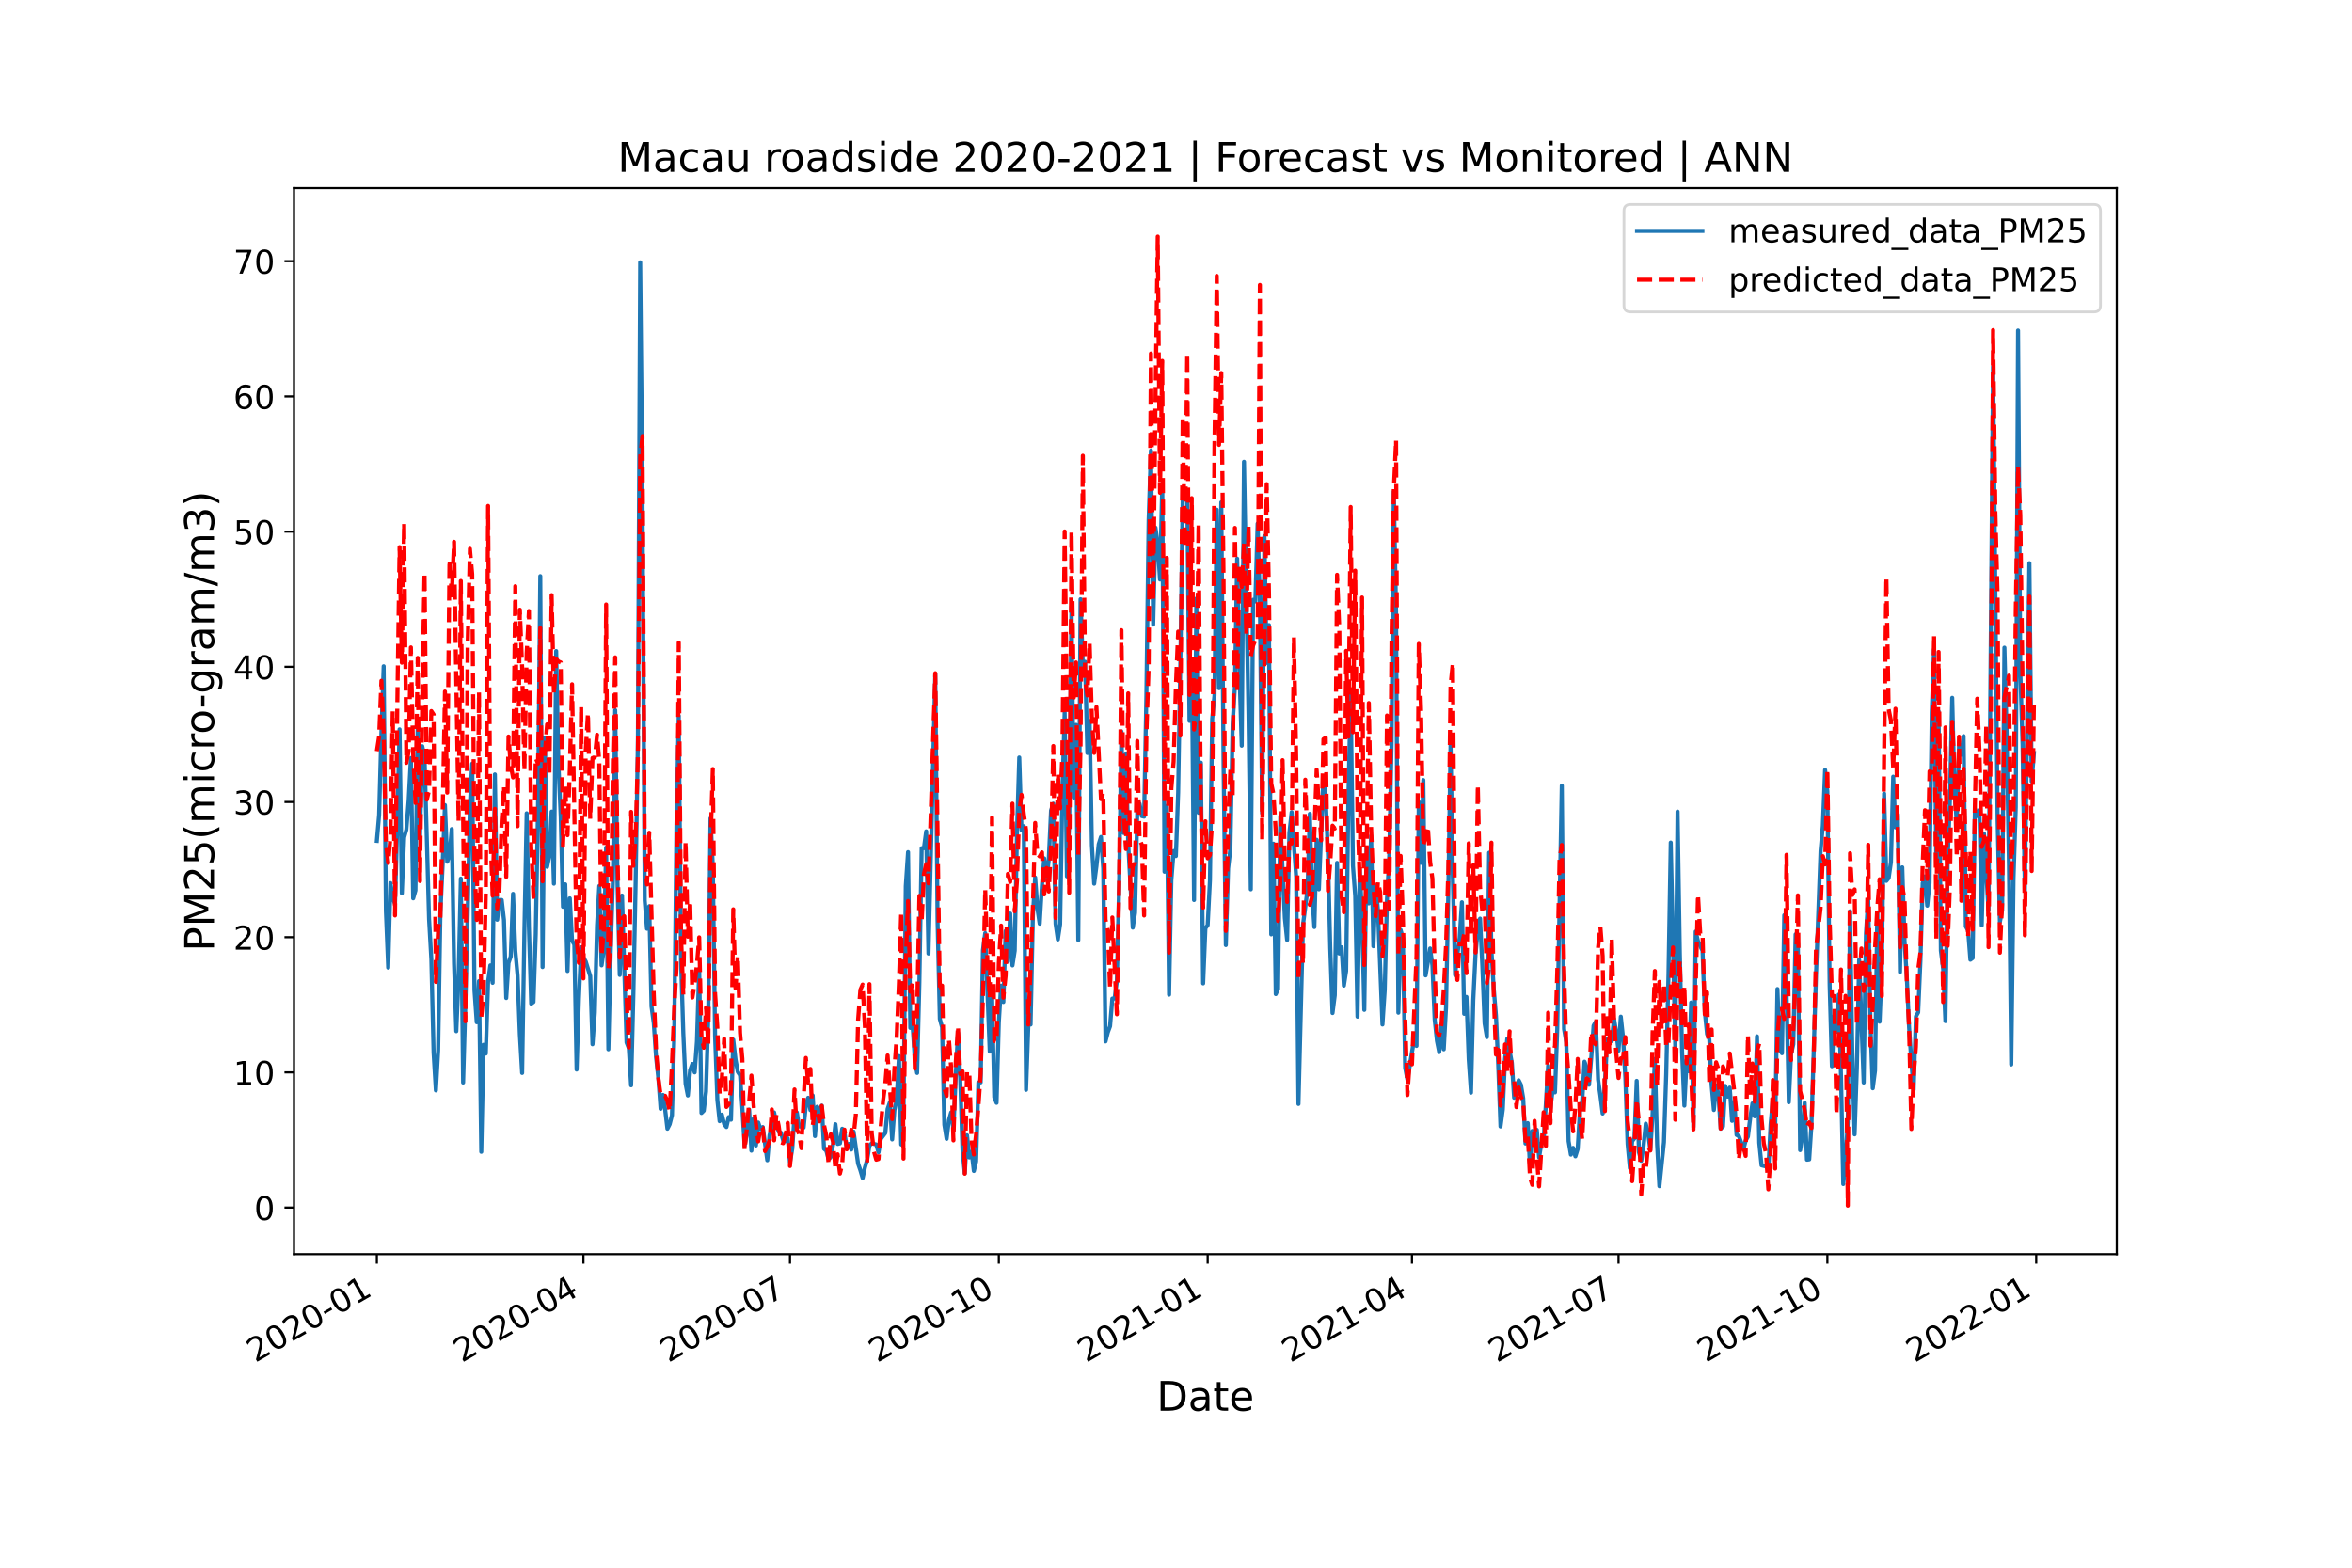 <?xml version="1.0" encoding="utf-8" standalone="no"?>
<!DOCTYPE svg PUBLIC "-//W3C//DTD SVG 1.1//EN"
  "http://www.w3.org/Graphics/SVG/1.1/DTD/svg11.dtd">
<!-- Created with matplotlib (https://matplotlib.org/) -->
<svg height="576pt" version="1.1" viewBox="0 0 864 576" width="864pt" xmlns="http://www.w3.org/2000/svg" xmlns:xlink="http://www.w3.org/1999/xlink">
 <defs>
  <style type="text/css">*{stroke-linecap:butt;stroke-linejoin:round;}</style>
 </defs>
 <g id="figure_1">
  <g id="patch_1">
   <path d="M 0 576 
L 864 576 
L 864 0 
L 0 0 
z
" style="fill:#ffffff;"/>
  </g>
  <g id="axes_1">
   <g id="patch_2">
    <path d="M 108 460.8 
L 777.6 460.8 
L 777.6 69.12 
L 108 69.12 
z
" style="fill:#ffffff;"/>
   </g>
   <g id="matplotlib.axis_1">
    <g id="xtick_1">
     <g id="line2d_1">
      <defs>
       <path d="M 0 0 
L 0 3.5 
" id="m790ff9f64f" style="stroke:#000000;stroke-width:0.8;"/>
      </defs>
      <g>
       <use style="stroke:#000000;stroke-width:0.8;" x="138.436" xlink:href="#m790ff9f64f" y="460.8"/>
      </g>
     </g>
     <g id="text_1">
      <!-- 2020-01 -->
      <g transform="translate(93.767 500.766)rotate(-30)scale(0.12 -0.12)">
       <defs>
        <path d="M 19.188 8.297 
L 53.609 8.297 
L 53.609 0 
L 7.328 0 
L 7.328 8.297 
Q 12.938 14.109 22.625 23.891 
Q 32.328 33.688 34.812 36.531 
Q 39.547 41.844 41.422 45.531 
Q 43.312 49.219 43.312 52.781 
Q 43.312 58.594 39.234 62.25 
Q 35.156 65.922 28.609 65.922 
Q 23.969 65.922 18.812 64.312 
Q 13.672 62.703 7.812 59.422 
L 7.812 69.391 
Q 13.766 71.781 18.938 73 
Q 24.125 74.219 28.422 74.219 
Q 39.75 74.219 46.484 68.547 
Q 53.219 62.891 53.219 53.422 
Q 53.219 48.922 51.531 44.891 
Q 49.859 40.875 45.406 35.406 
Q 44.188 33.984 37.641 27.219 
Q 31.109 20.453 19.188 8.297 
z
" id="DejaVuSans-50"/>
        <path d="M 31.781 66.406 
Q 24.172 66.406 20.328 58.906 
Q 16.5 51.422 16.5 36.375 
Q 16.5 21.391 20.328 13.891 
Q 24.172 6.391 31.781 6.391 
Q 39.453 6.391 43.281 13.891 
Q 47.125 21.391 47.125 36.375 
Q 47.125 51.422 43.281 58.906 
Q 39.453 66.406 31.781 66.406 
z
M 31.781 74.219 
Q 44.047 74.219 50.516 64.516 
Q 56.984 54.828 56.984 36.375 
Q 56.984 17.969 50.516 8.266 
Q 44.047 -1.422 31.781 -1.422 
Q 19.531 -1.422 13.062 8.266 
Q 6.594 17.969 6.594 36.375 
Q 6.594 54.828 13.062 64.516 
Q 19.531 74.219 31.781 74.219 
z
" id="DejaVuSans-48"/>
        <path d="M 4.891 31.391 
L 31.203 31.391 
L 31.203 23.391 
L 4.891 23.391 
z
" id="DejaVuSans-45"/>
        <path d="M 12.406 8.297 
L 28.516 8.297 
L 28.516 63.922 
L 10.984 60.406 
L 10.984 69.391 
L 28.422 72.906 
L 38.281 72.906 
L 38.281 8.297 
L 54.391 8.297 
L 54.391 0 
L 12.406 0 
z
" id="DejaVuSans-49"/>
       </defs>
       <use xlink:href="#DejaVuSans-50"/>
       <use x="63.623" xlink:href="#DejaVuSans-48"/>
       <use x="127.246" xlink:href="#DejaVuSans-50"/>
       <use x="190.869" xlink:href="#DejaVuSans-48"/>
       <use x="254.492" xlink:href="#DejaVuSans-45"/>
       <use x="290.576" xlink:href="#DejaVuSans-48"/>
       <use x="354.199" xlink:href="#DejaVuSans-49"/>
      </g>
     </g>
    </g>
    <g id="xtick_2">
     <g id="line2d_2">
      <g>
       <use style="stroke:#000000;stroke-width:0.8;" x="214.319" xlink:href="#m790ff9f64f" y="460.8"/>
      </g>
     </g>
     <g id="text_2">
      <!-- 2020-04 -->
      <g transform="translate(169.649 500.766)rotate(-30)scale(0.12 -0.12)">
       <defs>
        <path d="M 37.797 64.312 
L 12.891 25.391 
L 37.797 25.391 
z
M 35.203 72.906 
L 47.609 72.906 
L 47.609 25.391 
L 58.016 25.391 
L 58.016 17.188 
L 47.609 17.188 
L 47.609 0 
L 37.797 0 
L 37.797 17.188 
L 4.891 17.188 
L 4.891 26.703 
z
" id="DejaVuSans-52"/>
       </defs>
       <use xlink:href="#DejaVuSans-50"/>
       <use x="63.623" xlink:href="#DejaVuSans-48"/>
       <use x="127.246" xlink:href="#DejaVuSans-50"/>
       <use x="190.869" xlink:href="#DejaVuSans-48"/>
       <use x="254.492" xlink:href="#DejaVuSans-45"/>
       <use x="290.576" xlink:href="#DejaVuSans-48"/>
       <use x="354.199" xlink:href="#DejaVuSans-52"/>
      </g>
     </g>
    </g>
    <g id="xtick_3">
     <g id="line2d_3">
      <g>
       <use style="stroke:#000000;stroke-width:0.8;" x="290.201" xlink:href="#m790ff9f64f" y="460.8"/>
      </g>
     </g>
     <g id="text_3">
      <!-- 2020-07 -->
      <g transform="translate(245.531 500.766)rotate(-30)scale(0.12 -0.12)">
       <defs>
        <path d="M 8.203 72.906 
L 55.078 72.906 
L 55.078 68.703 
L 28.609 0 
L 18.312 0 
L 43.219 64.594 
L 8.203 64.594 
z
" id="DejaVuSans-55"/>
       </defs>
       <use xlink:href="#DejaVuSans-50"/>
       <use x="63.623" xlink:href="#DejaVuSans-48"/>
       <use x="127.246" xlink:href="#DejaVuSans-50"/>
       <use x="190.869" xlink:href="#DejaVuSans-48"/>
       <use x="254.492" xlink:href="#DejaVuSans-45"/>
       <use x="290.576" xlink:href="#DejaVuSans-48"/>
       <use x="354.199" xlink:href="#DejaVuSans-55"/>
      </g>
     </g>
    </g>
    <g id="xtick_4">
     <g id="line2d_4">
      <g>
       <use style="stroke:#000000;stroke-width:0.8;" x="366.918" xlink:href="#m790ff9f64f" y="460.8"/>
      </g>
     </g>
     <g id="text_4">
      <!-- 2020-10 -->
      <g transform="translate(322.248 500.766)rotate(-30)scale(0.12 -0.12)">
       <use xlink:href="#DejaVuSans-50"/>
       <use x="63.623" xlink:href="#DejaVuSans-48"/>
       <use x="127.246" xlink:href="#DejaVuSans-50"/>
       <use x="190.869" xlink:href="#DejaVuSans-48"/>
       <use x="254.492" xlink:href="#DejaVuSans-45"/>
       <use x="290.576" xlink:href="#DejaVuSans-49"/>
       <use x="354.199" xlink:href="#DejaVuSans-48"/>
      </g>
     </g>
    </g>
    <g id="xtick_5">
     <g id="line2d_5">
      <g>
       <use style="stroke:#000000;stroke-width:0.8;" x="443.634" xlink:href="#m790ff9f64f" y="460.8"/>
      </g>
     </g>
     <g id="text_5">
      <!-- 2021-01 -->
      <g transform="translate(398.964 500.766)rotate(-30)scale(0.12 -0.12)">
       <use xlink:href="#DejaVuSans-50"/>
       <use x="63.623" xlink:href="#DejaVuSans-48"/>
       <use x="127.246" xlink:href="#DejaVuSans-50"/>
       <use x="190.869" xlink:href="#DejaVuSans-49"/>
       <use x="254.492" xlink:href="#DejaVuSans-45"/>
       <use x="290.576" xlink:href="#DejaVuSans-48"/>
       <use x="354.199" xlink:href="#DejaVuSans-49"/>
      </g>
     </g>
    </g>
    <g id="xtick_6">
     <g id="line2d_6">
      <g>
       <use style="stroke:#000000;stroke-width:0.8;" x="518.682" xlink:href="#m790ff9f64f" y="460.8"/>
      </g>
     </g>
     <g id="text_6">
      <!-- 2021-04 -->
      <g transform="translate(474.013 500.766)rotate(-30)scale(0.12 -0.12)">
       <use xlink:href="#DejaVuSans-50"/>
       <use x="63.623" xlink:href="#DejaVuSans-48"/>
       <use x="127.246" xlink:href="#DejaVuSans-50"/>
       <use x="190.869" xlink:href="#DejaVuSans-49"/>
       <use x="254.492" xlink:href="#DejaVuSans-45"/>
       <use x="290.576" xlink:href="#DejaVuSans-48"/>
       <use x="354.199" xlink:href="#DejaVuSans-52"/>
      </g>
     </g>
    </g>
    <g id="xtick_7">
     <g id="line2d_7">
      <g>
       <use style="stroke:#000000;stroke-width:0.8;" x="594.565" xlink:href="#m790ff9f64f" y="460.8"/>
      </g>
     </g>
     <g id="text_7">
      <!-- 2021-07 -->
      <g transform="translate(549.895 500.766)rotate(-30)scale(0.12 -0.12)">
       <use xlink:href="#DejaVuSans-50"/>
       <use x="63.623" xlink:href="#DejaVuSans-48"/>
       <use x="127.246" xlink:href="#DejaVuSans-50"/>
       <use x="190.869" xlink:href="#DejaVuSans-49"/>
       <use x="254.492" xlink:href="#DejaVuSans-45"/>
       <use x="290.576" xlink:href="#DejaVuSans-48"/>
       <use x="354.199" xlink:href="#DejaVuSans-55"/>
      </g>
     </g>
    </g>
    <g id="xtick_8">
     <g id="line2d_8">
      <g>
       <use style="stroke:#000000;stroke-width:0.8;" x="671.281" xlink:href="#m790ff9f64f" y="460.8"/>
      </g>
     </g>
     <g id="text_8">
      <!-- 2021-10 -->
      <g transform="translate(626.611 500.766)rotate(-30)scale(0.12 -0.12)">
       <use xlink:href="#DejaVuSans-50"/>
       <use x="63.623" xlink:href="#DejaVuSans-48"/>
       <use x="127.246" xlink:href="#DejaVuSans-50"/>
       <use x="190.869" xlink:href="#DejaVuSans-49"/>
       <use x="254.492" xlink:href="#DejaVuSans-45"/>
       <use x="290.576" xlink:href="#DejaVuSans-49"/>
       <use x="354.199" xlink:href="#DejaVuSans-48"/>
      </g>
     </g>
    </g>
    <g id="xtick_9">
     <g id="line2d_9">
      <g>
       <use style="stroke:#000000;stroke-width:0.8;" x="747.998" xlink:href="#m790ff9f64f" y="460.8"/>
      </g>
     </g>
     <g id="text_9">
      <!-- 2022-01 -->
      <g transform="translate(703.328 500.766)rotate(-30)scale(0.12 -0.12)">
       <use xlink:href="#DejaVuSans-50"/>
       <use x="63.623" xlink:href="#DejaVuSans-48"/>
       <use x="127.246" xlink:href="#DejaVuSans-50"/>
       <use x="190.869" xlink:href="#DejaVuSans-50"/>
       <use x="254.492" xlink:href="#DejaVuSans-45"/>
       <use x="290.576" xlink:href="#DejaVuSans-48"/>
       <use x="354.199" xlink:href="#DejaVuSans-49"/>
      </g>
     </g>
    </g>
    <g id="text_10">
     <!-- Date -->
     <g transform="translate(424.874 518.325)scale(0.15 -0.15)">
      <defs>
       <path d="M 19.672 64.797 
L 19.672 8.109 
L 31.594 8.109 
Q 46.688 8.109 53.688 14.938 
Q 60.688 21.781 60.688 36.531 
Q 60.688 51.172 53.688 57.984 
Q 46.688 64.797 31.594 64.797 
z
M 9.812 72.906 
L 30.078 72.906 
Q 51.266 72.906 61.172 64.094 
Q 71.094 55.281 71.094 36.531 
Q 71.094 17.672 61.125 8.828 
Q 51.172 0 30.078 0 
L 9.812 0 
z
" id="DejaVuSans-68"/>
       <path d="M 34.281 27.484 
Q 23.391 27.484 19.188 25 
Q 14.984 22.516 14.984 16.5 
Q 14.984 11.719 18.141 8.906 
Q 21.297 6.109 26.703 6.109 
Q 34.188 6.109 38.703 11.406 
Q 43.219 16.703 43.219 25.484 
L 43.219 27.484 
z
M 52.203 31.203 
L 52.203 0 
L 43.219 0 
L 43.219 8.297 
Q 40.141 3.328 35.547 0.953 
Q 30.953 -1.422 24.312 -1.422 
Q 15.922 -1.422 10.953 3.297 
Q 6 8.016 6 15.922 
Q 6 25.141 12.172 29.828 
Q 18.359 34.516 30.609 34.516 
L 43.219 34.516 
L 43.219 35.406 
Q 43.219 41.609 39.141 45 
Q 35.062 48.391 27.688 48.391 
Q 23 48.391 18.547 47.266 
Q 14.109 46.141 10.016 43.891 
L 10.016 52.203 
Q 14.938 54.109 19.578 55.047 
Q 24.219 56 28.609 56 
Q 40.484 56 46.344 49.844 
Q 52.203 43.703 52.203 31.203 
z
" id="DejaVuSans-97"/>
       <path d="M 18.312 70.219 
L 18.312 54.688 
L 36.812 54.688 
L 36.812 47.703 
L 18.312 47.703 
L 18.312 18.016 
Q 18.312 11.328 20.141 9.422 
Q 21.969 7.516 27.594 7.516 
L 36.812 7.516 
L 36.812 0 
L 27.594 0 
Q 17.188 0 13.234 3.875 
Q 9.281 7.766 9.281 18.016 
L 9.281 47.703 
L 2.688 47.703 
L 2.688 54.688 
L 9.281 54.688 
L 9.281 70.219 
z
" id="DejaVuSans-116"/>
       <path d="M 56.203 29.594 
L 56.203 25.203 
L 14.891 25.203 
Q 15.484 15.922 20.484 11.062 
Q 25.484 6.203 34.422 6.203 
Q 39.594 6.203 44.453 7.469 
Q 49.312 8.734 54.109 11.281 
L 54.109 2.781 
Q 49.266 0.734 44.188 -0.344 
Q 39.109 -1.422 33.891 -1.422 
Q 20.797 -1.422 13.156 6.188 
Q 5.516 13.812 5.516 26.812 
Q 5.516 40.234 12.766 48.109 
Q 20.016 56 32.328 56 
Q 43.359 56 49.781 48.891 
Q 56.203 41.797 56.203 29.594 
z
M 47.219 32.234 
Q 47.125 39.594 43.094 43.984 
Q 39.062 48.391 32.422 48.391 
Q 24.906 48.391 20.391 44.141 
Q 15.875 39.891 15.188 32.172 
z
" id="DejaVuSans-101"/>
      </defs>
      <use xlink:href="#DejaVuSans-68"/>
      <use x="77.002" xlink:href="#DejaVuSans-97"/>
      <use x="138.281" xlink:href="#DejaVuSans-116"/>
      <use x="177.49" xlink:href="#DejaVuSans-101"/>
     </g>
    </g>
   </g>
   <g id="matplotlib.axis_2">
    <g id="ytick_1">
     <g id="line2d_10">
      <defs>
       <path d="M 0 0 
L -3.5 0 
" id="md838e4789b" style="stroke:#000000;stroke-width:0.8;"/>
      </defs>
      <g>
       <use style="stroke:#000000;stroke-width:0.8;" x="108" xlink:href="#md838e4789b" y="443.696"/>
      </g>
     </g>
     <g id="text_11">
      <!-- 0 -->
      <g transform="translate(93.365 448.255)scale(0.12 -0.12)">
       <use xlink:href="#DejaVuSans-48"/>
      </g>
     </g>
    </g>
    <g id="ytick_2">
     <g id="line2d_11">
      <g>
       <use style="stroke:#000000;stroke-width:0.8;" x="108" xlink:href="#md838e4789b" y="394.022"/>
      </g>
     </g>
     <g id="text_12">
      <!-- 10 -->
      <g transform="translate(85.73 398.581)scale(0.12 -0.12)">
       <use xlink:href="#DejaVuSans-49"/>
       <use x="63.623" xlink:href="#DejaVuSans-48"/>
      </g>
     </g>
    </g>
    <g id="ytick_3">
     <g id="line2d_12">
      <g>
       <use style="stroke:#000000;stroke-width:0.8;" x="108" xlink:href="#md838e4789b" y="344.349"/>
      </g>
     </g>
     <g id="text_13">
      <!-- 20 -->
      <g transform="translate(85.73 348.908)scale(0.12 -0.12)">
       <use xlink:href="#DejaVuSans-50"/>
       <use x="63.623" xlink:href="#DejaVuSans-48"/>
      </g>
     </g>
    </g>
    <g id="ytick_4">
     <g id="line2d_13">
      <g>
       <use style="stroke:#000000;stroke-width:0.8;" x="108" xlink:href="#md838e4789b" y="294.675"/>
      </g>
     </g>
     <g id="text_14">
      <!-- 30 -->
      <g transform="translate(85.73 299.234)scale(0.12 -0.12)">
       <defs>
        <path d="M 40.578 39.312 
Q 47.656 37.797 51.625 33 
Q 55.609 28.219 55.609 21.188 
Q 55.609 10.406 48.188 4.484 
Q 40.766 -1.422 27.094 -1.422 
Q 22.516 -1.422 17.656 -0.516 
Q 12.797 0.391 7.625 2.203 
L 7.625 11.719 
Q 11.719 9.328 16.594 8.109 
Q 21.484 6.891 26.812 6.891 
Q 36.078 6.891 40.938 10.547 
Q 45.797 14.203 45.797 21.188 
Q 45.797 27.641 41.281 31.266 
Q 36.766 34.906 28.719 34.906 
L 20.219 34.906 
L 20.219 43.016 
L 29.109 43.016 
Q 36.375 43.016 40.234 45.922 
Q 44.094 48.828 44.094 54.297 
Q 44.094 59.906 40.109 62.906 
Q 36.141 65.922 28.719 65.922 
Q 24.656 65.922 20.016 65.031 
Q 15.375 64.156 9.812 62.312 
L 9.812 71.094 
Q 15.438 72.656 20.344 73.438 
Q 25.25 74.219 29.594 74.219 
Q 40.828 74.219 47.359 69.109 
Q 53.906 64.016 53.906 55.328 
Q 53.906 49.266 50.438 45.094 
Q 46.969 40.922 40.578 39.312 
z
" id="DejaVuSans-51"/>
       </defs>
       <use xlink:href="#DejaVuSans-51"/>
       <use x="63.623" xlink:href="#DejaVuSans-48"/>
      </g>
     </g>
    </g>
    <g id="ytick_5">
     <g id="line2d_14">
      <g>
       <use style="stroke:#000000;stroke-width:0.8;" x="108" xlink:href="#md838e4789b" y="245.001"/>
      </g>
     </g>
     <g id="text_15">
      <!-- 40 -->
      <g transform="translate(85.73 249.561)scale(0.12 -0.12)">
       <use xlink:href="#DejaVuSans-52"/>
       <use x="63.623" xlink:href="#DejaVuSans-48"/>
      </g>
     </g>
    </g>
    <g id="ytick_6">
     <g id="line2d_15">
      <g>
       <use style="stroke:#000000;stroke-width:0.8;" x="108" xlink:href="#md838e4789b" y="195.328"/>
      </g>
     </g>
     <g id="text_16">
      <!-- 50 -->
      <g transform="translate(85.73 199.887)scale(0.12 -0.12)">
       <defs>
        <path d="M 10.797 72.906 
L 49.516 72.906 
L 49.516 64.594 
L 19.828 64.594 
L 19.828 46.734 
Q 21.969 47.469 24.109 47.828 
Q 26.266 48.188 28.422 48.188 
Q 40.625 48.188 47.75 41.5 
Q 54.891 34.812 54.891 23.391 
Q 54.891 11.625 47.562 5.094 
Q 40.234 -1.422 26.906 -1.422 
Q 22.312 -1.422 17.547 -0.641 
Q 12.797 0.141 7.719 1.703 
L 7.719 11.625 
Q 12.109 9.234 16.797 8.062 
Q 21.484 6.891 26.703 6.891 
Q 35.156 6.891 40.078 11.328 
Q 45.016 15.766 45.016 23.391 
Q 45.016 31 40.078 35.438 
Q 35.156 39.891 26.703 39.891 
Q 22.75 39.891 18.812 39.016 
Q 14.891 38.141 10.797 36.281 
z
" id="DejaVuSans-53"/>
       </defs>
       <use xlink:href="#DejaVuSans-53"/>
       <use x="63.623" xlink:href="#DejaVuSans-48"/>
      </g>
     </g>
    </g>
    <g id="ytick_7">
     <g id="line2d_16">
      <g>
       <use style="stroke:#000000;stroke-width:0.8;" x="108" xlink:href="#md838e4789b" y="145.654"/>
      </g>
     </g>
     <g id="text_17">
      <!-- 60 -->
      <g transform="translate(85.73 150.213)scale(0.12 -0.12)">
       <defs>
        <path d="M 33.016 40.375 
Q 26.375 40.375 22.484 35.828 
Q 18.609 31.297 18.609 23.391 
Q 18.609 15.531 22.484 10.953 
Q 26.375 6.391 33.016 6.391 
Q 39.656 6.391 43.531 10.953 
Q 47.406 15.531 47.406 23.391 
Q 47.406 31.297 43.531 35.828 
Q 39.656 40.375 33.016 40.375 
z
M 52.594 71.297 
L 52.594 62.312 
Q 48.875 64.062 45.094 64.984 
Q 41.312 65.922 37.594 65.922 
Q 27.828 65.922 22.672 59.328 
Q 17.531 52.734 16.797 39.406 
Q 19.672 43.656 24.016 45.922 
Q 28.375 48.188 33.594 48.188 
Q 44.578 48.188 50.953 41.516 
Q 57.328 34.859 57.328 23.391 
Q 57.328 12.156 50.688 5.359 
Q 44.047 -1.422 33.016 -1.422 
Q 20.359 -1.422 13.672 8.266 
Q 6.984 17.969 6.984 36.375 
Q 6.984 53.656 15.188 63.938 
Q 23.391 74.219 37.203 74.219 
Q 40.922 74.219 44.703 73.484 
Q 48.484 72.75 52.594 71.297 
z
" id="DejaVuSans-54"/>
       </defs>
       <use xlink:href="#DejaVuSans-54"/>
       <use x="63.623" xlink:href="#DejaVuSans-48"/>
      </g>
     </g>
    </g>
    <g id="ytick_8">
     <g id="line2d_17">
      <g>
       <use style="stroke:#000000;stroke-width:0.8;" x="108" xlink:href="#md838e4789b" y="95.981"/>
      </g>
     </g>
     <g id="text_18">
      <!-- 70 -->
      <g transform="translate(85.73 100.54)scale(0.12 -0.12)">
       <use xlink:href="#DejaVuSans-55"/>
       <use x="63.623" xlink:href="#DejaVuSans-48"/>
      </g>
     </g>
    </g>
    <g id="text_19">
     <!-- PM25(micro-gram/m3) -->
     <g transform="translate(78.61 349.562)rotate(-90)scale(0.15 -0.15)">
      <defs>
       <path d="M 19.672 64.797 
L 19.672 37.406 
L 32.078 37.406 
Q 38.969 37.406 42.719 40.969 
Q 46.484 44.531 46.484 51.125 
Q 46.484 57.672 42.719 61.234 
Q 38.969 64.797 32.078 64.797 
z
M 9.812 72.906 
L 32.078 72.906 
Q 44.344 72.906 50.609 67.359 
Q 56.891 61.812 56.891 51.125 
Q 56.891 40.328 50.609 34.812 
Q 44.344 29.297 32.078 29.297 
L 19.672 29.297 
L 19.672 0 
L 9.812 0 
z
" id="DejaVuSans-80"/>
       <path d="M 9.812 72.906 
L 24.516 72.906 
L 43.109 23.297 
L 61.812 72.906 
L 76.516 72.906 
L 76.516 0 
L 66.891 0 
L 66.891 64.016 
L 48.094 14.016 
L 38.188 14.016 
L 19.391 64.016 
L 19.391 0 
L 9.812 0 
z
" id="DejaVuSans-77"/>
       <path d="M 31 75.875 
Q 24.469 64.656 21.281 53.656 
Q 18.109 42.672 18.109 31.391 
Q 18.109 20.125 21.312 9.062 
Q 24.516 -2 31 -13.188 
L 23.188 -13.188 
Q 15.875 -1.703 12.234 9.375 
Q 8.594 20.453 8.594 31.391 
Q 8.594 42.281 12.203 53.312 
Q 15.828 64.359 23.188 75.875 
z
" id="DejaVuSans-40"/>
       <path d="M 52 44.188 
Q 55.375 50.25 60.062 53.125 
Q 64.75 56 71.094 56 
Q 79.641 56 84.281 50.016 
Q 88.922 44.047 88.922 33.016 
L 88.922 0 
L 79.891 0 
L 79.891 32.719 
Q 79.891 40.578 77.094 44.375 
Q 74.312 48.188 68.609 48.188 
Q 61.625 48.188 57.562 43.547 
Q 53.516 38.922 53.516 30.906 
L 53.516 0 
L 44.484 0 
L 44.484 32.719 
Q 44.484 40.625 41.703 44.406 
Q 38.922 48.188 33.109 48.188 
Q 26.219 48.188 22.156 43.531 
Q 18.109 38.875 18.109 30.906 
L 18.109 0 
L 9.078 0 
L 9.078 54.688 
L 18.109 54.688 
L 18.109 46.188 
Q 21.188 51.219 25.484 53.609 
Q 29.781 56 35.688 56 
Q 41.656 56 45.828 52.969 
Q 50 49.953 52 44.188 
z
" id="DejaVuSans-109"/>
       <path d="M 9.422 54.688 
L 18.406 54.688 
L 18.406 0 
L 9.422 0 
z
M 9.422 75.984 
L 18.406 75.984 
L 18.406 64.594 
L 9.422 64.594 
z
" id="DejaVuSans-105"/>
       <path d="M 48.781 52.594 
L 48.781 44.188 
Q 44.969 46.297 41.141 47.344 
Q 37.312 48.391 33.406 48.391 
Q 24.656 48.391 19.812 42.844 
Q 14.984 37.312 14.984 27.297 
Q 14.984 17.281 19.812 11.734 
Q 24.656 6.203 33.406 6.203 
Q 37.312 6.203 41.141 7.25 
Q 44.969 8.297 48.781 10.406 
L 48.781 2.094 
Q 45.016 0.344 40.984 -0.531 
Q 36.969 -1.422 32.422 -1.422 
Q 20.062 -1.422 12.781 6.344 
Q 5.516 14.109 5.516 27.297 
Q 5.516 40.672 12.859 48.328 
Q 20.219 56 33.016 56 
Q 37.156 56 41.109 55.141 
Q 45.062 54.297 48.781 52.594 
z
" id="DejaVuSans-99"/>
       <path d="M 41.109 46.297 
Q 39.594 47.172 37.812 47.578 
Q 36.031 48 33.891 48 
Q 26.266 48 22.188 43.047 
Q 18.109 38.094 18.109 28.812 
L 18.109 0 
L 9.078 0 
L 9.078 54.688 
L 18.109 54.688 
L 18.109 46.188 
Q 20.953 51.172 25.484 53.578 
Q 30.031 56 36.531 56 
Q 37.453 56 38.578 55.875 
Q 39.703 55.766 41.062 55.516 
z
" id="DejaVuSans-114"/>
       <path d="M 30.609 48.391 
Q 23.391 48.391 19.188 42.75 
Q 14.984 37.109 14.984 27.297 
Q 14.984 17.484 19.156 11.844 
Q 23.344 6.203 30.609 6.203 
Q 37.797 6.203 41.984 11.859 
Q 46.188 17.531 46.188 27.297 
Q 46.188 37.016 41.984 42.703 
Q 37.797 48.391 30.609 48.391 
z
M 30.609 56 
Q 42.328 56 49.016 48.375 
Q 55.719 40.766 55.719 27.297 
Q 55.719 13.875 49.016 6.219 
Q 42.328 -1.422 30.609 -1.422 
Q 18.844 -1.422 12.172 6.219 
Q 5.516 13.875 5.516 27.297 
Q 5.516 40.766 12.172 48.375 
Q 18.844 56 30.609 56 
z
" id="DejaVuSans-111"/>
       <path d="M 45.406 27.984 
Q 45.406 37.75 41.375 43.109 
Q 37.359 48.484 30.078 48.484 
Q 22.859 48.484 18.828 43.109 
Q 14.797 37.75 14.797 27.984 
Q 14.797 18.266 18.828 12.891 
Q 22.859 7.516 30.078 7.516 
Q 37.359 7.516 41.375 12.891 
Q 45.406 18.266 45.406 27.984 
z
M 54.391 6.781 
Q 54.391 -7.172 48.188 -13.984 
Q 42 -20.797 29.203 -20.797 
Q 24.469 -20.797 20.266 -20.094 
Q 16.062 -19.391 12.109 -17.922 
L 12.109 -9.188 
Q 16.062 -11.328 19.922 -12.344 
Q 23.781 -13.375 27.781 -13.375 
Q 36.625 -13.375 41.016 -8.766 
Q 45.406 -4.156 45.406 5.172 
L 45.406 9.625 
Q 42.625 4.781 38.281 2.391 
Q 33.938 0 27.875 0 
Q 17.828 0 11.672 7.656 
Q 5.516 15.328 5.516 27.984 
Q 5.516 40.672 11.672 48.328 
Q 17.828 56 27.875 56 
Q 33.938 56 38.281 53.609 
Q 42.625 51.219 45.406 46.391 
L 45.406 54.688 
L 54.391 54.688 
z
" id="DejaVuSans-103"/>
       <path d="M 25.391 72.906 
L 33.688 72.906 
L 8.297 -9.281 
L 0 -9.281 
z
" id="DejaVuSans-47"/>
       <path d="M 8.016 75.875 
L 15.828 75.875 
Q 23.141 64.359 26.781 53.312 
Q 30.422 42.281 30.422 31.391 
Q 30.422 20.453 26.781 9.375 
Q 23.141 -1.703 15.828 -13.188 
L 8.016 -13.188 
Q 14.5 -2 17.703 9.062 
Q 20.906 20.125 20.906 31.391 
Q 20.906 42.672 17.703 53.656 
Q 14.5 64.656 8.016 75.875 
z
" id="DejaVuSans-41"/>
      </defs>
      <use xlink:href="#DejaVuSans-80"/>
      <use x="60.303" xlink:href="#DejaVuSans-77"/>
      <use x="146.582" xlink:href="#DejaVuSans-50"/>
      <use x="210.205" xlink:href="#DejaVuSans-53"/>
      <use x="273.828" xlink:href="#DejaVuSans-40"/>
      <use x="312.842" xlink:href="#DejaVuSans-109"/>
      <use x="410.254" xlink:href="#DejaVuSans-105"/>
      <use x="438.037" xlink:href="#DejaVuSans-99"/>
      <use x="493.018" xlink:href="#DejaVuSans-114"/>
      <use x="531.881" xlink:href="#DejaVuSans-111"/>
      <use x="594.938" xlink:href="#DejaVuSans-45"/>
      <use x="631.021" xlink:href="#DejaVuSans-103"/>
      <use x="694.498" xlink:href="#DejaVuSans-114"/>
      <use x="735.611" xlink:href="#DejaVuSans-97"/>
      <use x="796.891" xlink:href="#DejaVuSans-109"/>
      <use x="894.303" xlink:href="#DejaVuSans-47"/>
      <use x="927.994" xlink:href="#DejaVuSans-109"/>
      <use x="1025.406" xlink:href="#DejaVuSans-51"/>
      <use x="1089.029" xlink:href="#DejaVuSans-41"/>
     </g>
    </g>
   </g>
   <g id="line2d_18">
    <path clip-path="url(#p45edd958eb)" d="M 138.436 308.956 
L 139.27 299.417 
L 140.104 269.424 
L 140.938 244.794 
L 141.772 334.828 
L 142.606 355.525 
L 143.44 324.479 
L 144.273 329.86 
L 145.107 332.137 
L 145.941 302.333 
L 146.775 267.975 
L 147.609 328.205 
L 148.443 307.714 
L 149.277 304.817 
L 150.111 294.223 
L 150.944 278.531 
L 151.778 330.067 
L 152.612 327.17 
L 153.446 266.32 
L 154.28 307.714 
L 155.114 274.185 
L 155.948 278.117 
L 157.615 337.725 
L 158.449 352.42 
L 159.283 386.778 
L 160.117 400.645 
L 160.951 385.95 
L 161.785 335.242 
L 162.619 317.235 
L 163.453 295.804 
L 164.286 316.614 
L 165.12 314.13 
L 165.954 304.61 
L 166.788 353.869 
L 167.622 378.894 
L 168.456 359.044 
L 169.29 322.823 
L 170.124 397.748 
L 170.957 368.771 
L 171.791 335.863 
L 172.625 295.503 
L 173.459 280.601 
L 174.293 363.804 
L 175.127 375.601 
L 175.961 360.492 
L 176.795 423.205 
L 177.628 383.88 
L 178.462 387.111 
L 179.296 360.699 
L 180.13 354.697 
L 180.964 361.113 
L 181.798 284.533 
L 182.632 337.932 
L 183.466 330.688 
L 184.299 330.688 
L 185.133 338.026 
L 185.967 366.702 
L 186.801 353.81 
L 187.635 351.386 
L 188.469 328.412 
L 189.303 349.316 
L 190.136 358.423 
L 190.97 379.984 
L 191.804 394.229 
L 192.638 342.072 
L 193.472 298.814 
L 194.306 340.83 
L 195.14 368.771 
L 195.974 368.15 
L 196.807 343.314 
L 197.641 296.952 
L 198.475 211.679 
L 199.309 355.318 
L 200.143 271.08 
L 200.977 318.477 
L 201.811 314.328 
L 202.645 298.194 
L 203.478 324.686 
L 204.312 239.206 
L 205.146 280.808 
L 205.98 299.849 
L 206.814 333.172 
L 207.648 324.911 
L 208.482 356.767 
L 209.316 330.067 
L 210.149 345.59 
L 210.983 347.039 
L 211.817 392.987 
L 212.651 366.909 
L 213.485 348.074 
L 214.319 351.8 
L 215.153 353.248 
L 216.82 358.63 
L 217.654 383.673 
L 218.488 372.083 
L 219.322 340.059 
L 220.156 325.514 
L 220.99 354.697 
L 221.824 348.695 
L 222.658 311.44 
L 223.491 385.536 
L 224.325 350.144 
L 225.159 323.03 
L 225.993 260.938 
L 226.827 324.065 
L 227.661 358.216 
L 228.495 329.033 
L 230.162 383.007 
L 230.996 385.122 
L 231.83 398.782 
L 232.664 365.46 
L 233.498 324.272 
L 234.332 271.287 
L 235.166 96.395 
L 236 182.496 
L 236.833 330.895 
L 237.667 341.244 
L 238.501 332.965 
L 239.335 369.806 
L 240.169 376.015 
L 241.003 388.434 
L 241.837 396.092 
L 242.67 407.412 
L 243.504 402.301 
L 244.338 407.682 
L 245.172 414.719 
L 246.006 413.064 
L 246.84 409.752 
L 247.674 380.983 
L 248.508 302.954 
L 249.341 263.008 
L 250.175 353.041 
L 251.009 379.534 
L 251.843 398.161 
L 252.677 402.508 
L 253.511 393.194 
L 254.345 390.917 
L 255.179 394.022 
L 256.012 382.639 
L 256.846 355.939 
L 257.68 408.924 
L 258.514 408.096 
L 259.348 401.059 
L 260.182 373.532 
L 261.016 300.677 
L 261.85 318.477 
L 262.683 380.776 
L 263.517 404.164 
L 264.351 411.948 
L 265.185 409.545 
L 266.019 413.028 
L 266.853 414.098 
L 267.687 410.436 
L 268.521 411.408 
L 269.354 382.018 
L 270.188 389.262 
L 271.022 393.815 
L 271.856 395.057 
L 272.69 406.854 
L 273.524 421.019 
L 274.358 416.375 
L 275.192 407.682 
L 276.025 422.791 
L 276.859 410.994 
L 277.693 420.891 
L 278.527 412.443 
L 279.361 414.926 
L 280.195 414.098 
L 281.863 426.31 
L 282.696 416.996 
L 283.53 414.755 
L 284.364 408.717 
L 285.198 412.857 
L 286.032 415.754 
L 286.866 416.168 
L 287.7 419.066 
L 288.533 419.273 
L 289.367 418.238 
L 290.201 427.138 
L 291.035 422.098 
L 291.869 409.545 
L 292.703 408.717 
L 293.537 413.891 
L 294.371 413.891 
L 295.204 414.305 
L 296.038 406.026 
L 296.872 403.336 
L 297.706 407.889 
L 298.54 402.508 
L 299.374 417.41 
L 300.208 406.647 
L 301.042 408.717 
L 301.875 406.233 
L 302.709 422.098 
L 303.543 422.791 
L 304.377 425.896 
L 305.211 425.068 
L 306.045 420.371 
L 306.879 413.064 
L 307.713 420.308 
L 308.546 420.101 
L 309.38 414.719 
L 310.214 416.168 
L 311.048 421.963 
L 311.882 420.308 
L 312.716 422.377 
L 313.55 415.754 
L 315.217 427.552 
L 316.051 429.976 
L 316.885 432.815 
L 317.719 429 
L 318.553 426.103 
L 319.387 420.929 
L 320.221 420.101 
L 321.888 420.515 
L 322.722 423.412 
L 323.556 418.445 
L 325.224 416.267 
L 326.058 407.475 
L 326.892 405.037 
L 327.726 418.652 
L 328.559 407.889 
L 329.393 404.164 
L 330.227 388.02 
L 331.061 420.515 
L 331.895 409.545 
L 332.729 325.514 
L 333.563 313.096 
L 334.397 377.671 
L 335.23 376.636 
L 336.064 389.262 
L 336.898 394.229 
L 337.732 360.978 
L 338.566 311.647 
L 339.4 311.647 
L 340.234 305.438 
L 341.067 350.351 
L 343.569 247.692 
L 344.403 338.139 
L 345.237 374.378 
L 346.071 377.464 
L 346.905 413.271 
L 347.738 418.445 
L 348.572 411.615 
L 349.406 408.717 
L 350.24 414.926 
L 351.074 395.678 
L 351.908 379.534 
L 352.742 396.299 
L 353.576 422.584 
L 354.409 431.07 
L 355.243 417.131 
L 356.077 425.275 
L 356.911 423.205 
L 357.745 430.242 
L 358.579 426.724 
L 359.413 397.748 
L 360.247 397.694 
L 361.08 349.109 
L 361.914 342.837 
L 363.582 386.364 
L 364.416 365.046 
L 365.25 403.129 
L 366.084 405.199 
L 366.918 375.601 
L 367.751 362.148 
L 368.585 368.15 
L 369.419 342.072 
L 370.253 353.248 
L 371.087 335.656 
L 371.921 354.715 
L 372.755 349.316 
L 373.589 305.645 
L 374.422 278.324 
L 375.256 305.024 
L 376.09 303.575 
L 376.924 400.438 
L 377.758 376.518 
L 378.592 376.429 
L 379.426 336.484 
L 380.26 322.409 
L 381.093 333.793 
L 381.927 339.381 
L 382.761 325.343 
L 383.595 315.372 
L 384.429 323.237 
L 385.263 315.786 
L 386.097 297.78 
L 386.931 295.296 
L 387.764 339.381 
L 388.598 345.176 
L 389.432 339.588 
L 390.266 290.743 
L 391.1 261.734 
L 391.934 321.995 
L 392.768 302.747 
L 393.601 222.855 
L 394.435 293.019 
L 395.269 266.32 
L 396.103 345.428 
L 396.937 220.165 
L 397.771 244.588 
L 398.605 243.139 
L 399.439 276.668 
L 400.272 264.871 
L 401.106 310.612 
L 401.94 324.686 
L 402.774 318.27 
L 403.608 310.198 
L 404.442 307.507 
L 405.276 319.098 
L 406.11 382.639 
L 406.943 379.336 
L 407.777 377.05 
L 408.611 366.909 
L 409.445 366.909 
L 410.279 360.492 
L 411.113 325.307 
L 411.947 268.803 
L 412.781 306.059 
L 413.614 277.082 
L 414.448 309.991 
L 416.116 340.83 
L 416.95 335.36 
L 417.784 297.987 
L 418.618 295.296 
L 419.452 299.858 
L 420.285 300.056 
L 421.119 255.557 
L 421.953 191.188 
L 422.787 165.524 
L 423.621 229.478 
L 424.455 193.879 
L 425.289 199.881 
L 426.123 212.921 
L 426.956 177.618 
L 427.79 320.296 
L 428.624 296.124 
L 429.458 365.46 
L 430.292 323.399 
L 431.126 312.682 
L 431.96 314.544 
L 432.794 291.156 
L 433.627 241.897 
L 434.461 183.944 
L 435.295 180.219 
L 436.129 180.84 
L 436.963 264.871 
L 437.797 242.518 
L 438.631 330.688 
L 439.465 219.958 
L 440.298 298.607 
L 441.132 280.205 
L 441.966 361.32 
L 442.8 341.037 
L 443.634 339.933 
L 444.468 323.444 
L 445.302 264.043 
L 446.135 255.557 
L 446.969 187.256 
L 447.803 252.866 
L 448.637 184.565 
L 449.471 280.394 
L 450.305 347.246 
L 451.139 319.098 
L 451.973 311.854 
L 452.806 266.113 
L 453.64 252.246 
L 454.474 205.263 
L 455.308 246.45 
L 456.142 273.978 
L 456.976 169.663 
L 458.644 263.065 
L 459.477 326.756 
L 460.311 220.372 
L 461.145 220.993 
L 461.979 192.393 
L 462.813 220.786 
L 463.647 298.814 
L 464.481 196.984 
L 465.315 243.553 
L 466.148 229.667 
L 466.982 343.314 
L 467.816 309.991 
L 468.65 365.253 
L 469.484 363.39 
L 470.318 299.849 
L 471.152 320.133 
L 471.986 337.311 
L 472.819 345.383 
L 473.653 306.059 
L 474.487 298.401 
L 476.155 322.319 
L 476.989 405.613 
L 478.657 339.795 
L 480.324 326.756 
L 481.158 299.021 
L 481.992 327.998 
L 482.826 340.623 
L 483.66 308.542 
L 484.494 326.756 
L 486.161 285.361 
L 486.995 293.226 
L 487.829 314.13 
L 488.663 348.281 
L 489.497 372.209 
L 490.331 365.667 
L 491.165 317.028 
L 491.999 350.351 
L 492.832 348.074 
L 493.666 362.148 
L 494.5 356.767 
L 495.334 292.398 
L 496.168 255.35 
L 497.002 318.063 
L 497.836 329.239 
L 498.669 373.532 
L 499.503 319.512 
L 500.337 336.07 
L 501.171 371.048 
L 502.005 311.44 
L 502.839 331.93 
L 503.673 307.093 
L 504.507 347.66 
L 505.34 325.307 
L 506.174 334.207 
L 507.842 376.429 
L 508.676 363.804 
L 509.51 330.274 
L 510.344 314.337 
L 511.178 273.564 
L 512.011 180.642 
L 512.845 224.718 
L 513.679 372.083 
L 514.513 341.658 
L 515.347 344.762 
L 516.181 392.366 
L 517.015 396.713 
L 519.516 381.604 
L 520.35 384.294 
L 521.184 294.675 
L 522.018 317.028 
L 522.852 286.603 
L 523.686 358.387 
L 525.353 348.488 
L 526.187 354.697 
L 527.021 374.567 
L 527.855 382.432 
L 528.689 386.571 
L 529.523 376.843 
L 530.357 385.536 
L 531.191 370.22 
L 532.024 328.412 
L 532.858 273.978 
L 533.692 321.887 
L 534.526 358.216 
L 535.36 350.558 
L 536.194 344.555 
L 537.028 331.516 
L 537.862 372.497 
L 538.695 366.288 
L 539.529 389.262 
L 540.363 401.473 
L 541.197 367.529 
L 542.031 350.558 
L 542.865 341.451 
L 543.699 337.518 
L 544.533 354.904 
L 545.366 376.015 
L 546.2 381.064 
L 547.034 313.303 
L 547.868 348.884 
L 548.702 362.976 
L 549.536 373.118 
L 550.37 391.331 
L 551.203 413.891 
L 552.037 407.682 
L 552.871 389.055 
L 553.705 381.604 
L 555.373 390.503 
L 556.207 403.336 
L 557.041 402.715 
L 557.874 396.92 
L 558.708 398.575 
L 559.542 403.505 
L 560.376 420.155 
L 561.21 412.65 
L 562.044 428.794 
L 562.878 415.547 
L 563.712 419.273 
L 564.545 415.133 
L 565.379 425.275 
L 566.213 420.101 
L 567.047 419.273 
L 568.715 391.538 
L 569.549 407.268 
L 570.383 400.231 
L 571.216 401.365 
L 572.05 378.085 
L 573.718 288.673 
L 574.552 378.085 
L 575.386 383.052 
L 576.22 419.273 
L 577.054 424.24 
L 577.887 421.756 
L 578.721 424.861 
L 579.555 422.17 
L 580.389 408.096 
L 581.223 404.578 
L 582.057 390.09 
L 582.891 392.366 
L 583.725 398.557 
L 584.558 388.434 
L 585.392 376.843 
L 586.226 375.394 
L 587.06 396.713 
L 587.894 402.508 
L 588.728 409.131 
L 589.562 397.86 
L 590.396 381.811 
L 591.229 382.845 
L 592.063 382.432 
L 592.897 374.36 
L 593.731 379.327 
L 594.565 386.031 
L 595.399 373.532 
L 596.233 381.397 
L 597.067 395.885 
L 597.9 420.308 
L 598.734 429.207 
L 599.568 419.273 
L 600.402 418.238 
L 601.236 397.127 
L 602.07 423.412 
L 602.904 426.517 
L 603.737 421.136 
L 604.571 412.857 
L 605.405 415.961 
L 606.239 422.53 
L 607.073 409.338 
L 607.907 389.055 
L 608.741 420.515 
L 609.575 435.831 
L 611.242 419.687 
L 612.076 394.643 
L 612.91 358.009 
L 613.744 309.577 
L 615.412 384.501 
L 616.246 298.194 
L 617.079 350.144 
L 617.913 386.679 
L 618.747 406.233 
L 619.581 389.469 
L 620.415 393.608 
L 621.249 368.357 
L 622.083 414.098 
L 622.917 342.279 
L 623.75 345.797 
L 625.418 349.316 
L 626.252 371.669 
L 627.086 379.948 
L 627.92 381.811 
L 628.754 398.575 
L 629.588 407.844 
L 630.421 398.782 
L 631.255 401.887 
L 632.089 414.719 
L 632.923 413.891 
L 633.757 398.989 
L 634.591 402.922 
L 635.425 399.61 
L 636.259 411.822 
L 637.092 404.785 
L 637.926 416.996 
L 638.76 417.41 
L 639.594 419.687 
L 640.428 422.377 
L 641.262 419.075 
L 642.096 417.617 
L 642.93 410.856 
L 643.763 405.406 
L 644.597 410.166 
L 645.431 380.776 
L 646.265 419.894 
L 647.099 428.173 
L 648.767 428.587 
L 649.6 429.621 
L 650.434 413.064 
L 651.268 403.505 
L 652.102 414.926 
L 652.936 363.39 
L 653.77 385.536 
L 654.604 386.985 
L 655.438 336.277 
L 656.271 364.218 
L 657.105 404.992 
L 657.939 387.399 
L 658.773 383.673 
L 659.607 343.314 
L 660.441 346.832 
L 661.275 422.584 
L 662.109 417.41 
L 662.942 405.199 
L 663.776 426.103 
L 664.61 425.986 
L 665.444 413.271 
L 667.112 358.216 
L 668.78 312.682 
L 669.613 303.368 
L 670.447 282.878 
L 671.281 290.743 
L 672.115 361.941 
L 672.949 391.764 
L 673.783 373.325 
L 674.617 379.12 
L 675.451 365.46 
L 676.284 395.057 
L 677.118 435.057 
L 677.952 426.31 
L 678.786 412.236 
L 679.62 334.828 
L 680.454 387.399 
L 681.288 416.789 
L 682.122 392.159 
L 682.955 352.627 
L 684.623 397.748 
L 685.457 342.9 
L 686.291 330.156 
L 687.125 377.05 
L 687.959 399.853 
L 688.793 393.401 
L 689.626 335.242 
L 690.46 375.394 
L 691.294 355.318 
L 692.128 291.57 
L 692.962 323.651 
L 693.796 322.616 
L 694.63 316.821 
L 695.464 285.361 
L 696.297 303.989 
L 697.131 299.228 
L 697.965 357.181 
L 698.799 318.684 
L 699.633 345.768 
L 700.467 359.044 
L 701.301 377.464 
L 702.134 390.09 
L 702.968 400.438 
L 703.802 373.463 
L 704.636 371.977 
L 705.47 353.041 
L 706.304 324.479 
L 707.138 321.995 
L 707.972 332.758 
L 708.805 324.479 
L 709.639 261.631 
L 710.473 238.585 
L 711.307 317.649 
L 712.141 261.352 
L 712.975 349.316 
L 713.809 355.939 
L 714.643 375.187 
L 715.476 316.2 
L 716.31 293.847 
L 717.144 256.385 
L 717.978 290.122 
L 718.812 302.333 
L 719.646 274.185 
L 720.48 277.289 
L 721.314 270.459 
L 722.147 340.416 
L 722.981 341.865 
L 723.815 352.627 
L 724.649 352.007 
L 725.483 297.159 
L 726.317 299.849 
L 727.151 297.573 
L 727.985 340.002 
L 728.818 306.265 
L 730.486 334.414 
L 732.154 134.685 
L 733.822 301.298 
L 734.656 338.76 
L 735.489 334.414 
L 736.323 237.964 
L 737.157 270.045 
L 737.991 317.856 
L 738.825 391.124 
L 739.659 322.823 
L 740.493 296.538 
L 741.327 121.439 
L 742.16 246.657 
L 742.994 273.771 
L 743.828 327.377 
L 745.496 206.918 
L 746.33 287.116 
L 747.164 276.668 
L 747.164 276.668 
" style="fill:none;stroke:#1f77b4;stroke-linecap:square;stroke-width:1.5;"/>
   </g>
   <g id="line2d_19">
    <path clip-path="url(#p45edd958eb)" d="M 138.436 275.981 
L 139.27 270.551 
L 140.104 250.123 
L 140.938 268.967 
L 141.772 309.86 
L 142.606 317.045 
L 143.44 307.572 
L 144.273 261.335 
L 145.107 336.365 
L 145.941 259.292 
L 146.775 201.031 
L 147.609 243.48 
L 148.443 192.202 
L 149.277 280.307 
L 150.111 276.144 
L 150.944 237.868 
L 151.778 277.062 
L 152.612 295.011 
L 153.446 241.717 
L 154.28 323.719 
L 155.114 257.205 
L 155.948 210.376 
L 156.782 293.788 
L 157.615 290.412 
L 158.449 261.251 
L 159.283 262.529 
L 160.117 360.796 
L 160.951 341.473 
L 161.785 336.746 
L 162.619 298.224 
L 163.453 254.079 
L 164.286 291.227 
L 165.12 205.618 
L 165.954 218.747 
L 166.788 199.069 
L 168.456 301.882 
L 169.29 213.46 
L 170.124 300.429 
L 170.957 375.238 
L 171.791 237.191 
L 172.625 201.632 
L 173.459 210.904 
L 174.293 316.78 
L 175.127 338.01 
L 175.961 254.22 
L 176.795 373.62 
L 177.628 365.21 
L 178.462 328.094 
L 179.296 185.88 
L 180.13 305.529 
L 180.964 329.078 
L 181.798 297.174 
L 182.632 333.822 
L 183.466 326.719 
L 184.299 301.519 
L 185.133 288.75 
L 185.967 322.201 
L 186.801 270.616 
L 187.635 281.36 
L 188.469 285.649 
L 189.303 215.39 
L 190.136 303.567 
L 190.97 224.014 
L 191.804 245.008 
L 192.638 283.207 
L 193.472 240.075 
L 194.306 224.495 
L 195.14 310.833 
L 195.974 329.544 
L 196.807 278.542 
L 197.641 280.587 
L 198.475 230.727 
L 199.309 323.812 
L 200.143 276.738 
L 200.977 266.141 
L 201.811 285.053 
L 202.645 218.66 
L 203.478 255.102 
L 204.312 242.108 
L 205.146 243.056 
L 205.98 243.382 
L 206.814 310.779 
L 207.648 288.666 
L 208.482 306.86 
L 209.316 282.635 
L 210.149 251.406 
L 211.817 345.23 
L 212.651 353.771 
L 213.485 259.531 
L 214.319 359.499 
L 215.153 275.911 
L 215.987 261.968 
L 216.82 300.839 
L 217.654 278.509 
L 218.488 278.304 
L 219.322 269.959 
L 220.156 279.725 
L 220.99 351.102 
L 221.824 341.539 
L 222.658 222.095 
L 223.491 356.02 
L 224.325 347.317 
L 225.159 279.972 
L 225.993 241.517 
L 226.827 313.509 
L 227.661 351.889 
L 228.495 337.443 
L 229.329 336.648 
L 230.162 366.148 
L 230.996 384.874 
L 231.83 298.287 
L 232.664 318.1 
L 233.498 307.298 
L 234.332 277.232 
L 235.166 167.825 
L 236 160.191 
L 236.833 315.276 
L 237.667 324.973 
L 238.501 305.943 
L 240.169 365.591 
L 241.003 385.705 
L 241.837 396.109 
L 242.67 402.297 
L 243.504 402.711 
L 244.338 402.624 
L 245.172 404.554 
L 246.006 408.221 
L 246.84 391.036 
L 247.674 370.533 
L 248.508 355.909 
L 249.341 236.129 
L 250.175 343.969 
L 251.009 365.426 
L 251.843 309.128 
L 252.677 344.154 
L 253.511 331.087 
L 254.345 366.51 
L 255.179 361.567 
L 256.012 354.361 
L 256.846 344.398 
L 257.68 380.84 
L 258.514 384.977 
L 259.348 370.169 
L 260.182 384.443 
L 261.016 309.784 
L 261.85 282.558 
L 262.683 364.965 
L 263.517 377.503 
L 264.351 401.92 
L 265.185 395.992 
L 266.019 381.692 
L 266.853 406.717 
L 267.687 405.754 
L 268.521 400.357 
L 269.354 334.094 
L 270.188 363.158 
L 271.022 351.211 
L 271.856 379.477 
L 272.69 388.976 
L 273.524 422.531 
L 274.358 414.619 
L 276.025 395.188 
L 276.859 406.461 
L 278.527 419.363 
L 279.361 414.161 
L 280.195 414.381 
L 281.029 422.955 
L 281.863 421.273 
L 282.696 419.031 
L 283.53 407.619 
L 284.364 418.994 
L 285.198 409.636 
L 286.032 413.566 
L 286.866 419.743 
L 287.7 420.036 
L 288.533 417.104 
L 289.367 412.561 
L 290.201 428.433 
L 291.035 418.876 
L 291.869 400.29 
L 292.703 414.998 
L 293.537 416.522 
L 294.371 421.883 
L 295.204 403.871 
L 296.038 388.705 
L 296.872 397.794 
L 297.706 392.749 
L 298.54 413.616 
L 299.374 407.578 
L 300.208 408.065 
L 301.042 412.014 
L 301.875 406.325 
L 302.709 413.439 
L 303.543 417.291 
L 304.377 427.794 
L 305.211 416.743 
L 306.045 419.609 
L 306.879 429.721 
L 307.713 424.13 
L 308.546 431.212 
L 309.38 427.745 
L 310.214 415.042 
L 311.048 422.294 
L 311.882 419.978 
L 312.716 415.131 
L 313.55 417.407 
L 314.384 409.625 
L 315.217 374.672 
L 316.051 363.677 
L 316.885 361.76 
L 317.719 377.257 
L 318.553 427.441 
L 319.387 361.599 
L 320.221 416.335 
L 321.055 423.115 
L 321.888 426.107 
L 322.722 425.853 
L 323.556 413.666 
L 324.39 404.454 
L 325.224 398.032 
L 326.058 387.791 
L 327.726 411.182 
L 328.559 392.792 
L 329.393 381.032 
L 330.227 360.745 
L 331.061 335.154 
L 331.895 425.696 
L 332.729 352.975 
L 333.563 331.046 
L 334.397 364.388 
L 335.23 361.208 
L 336.064 392.626 
L 336.898 372.024 
L 337.732 329.165 
L 338.566 338.748 
L 339.4 321.065 
L 340.234 317.479 
L 341.067 324.563 
L 343.569 247.351 
L 345.237 364.369 
L 346.071 362.133 
L 346.905 399.894 
L 347.738 402.677 
L 348.572 381.858 
L 349.406 392.289 
L 350.24 419.013 
L 351.074 390.818 
L 351.908 377.039 
L 352.742 394.602 
L 353.576 393.602 
L 354.409 431.244 
L 355.243 393.632 
L 356.077 394.108 
L 356.911 419.382 
L 357.745 424.191 
L 358.579 416.46 
L 359.413 406.668 
L 360.247 394.557 
L 361.08 366.118 
L 361.914 326.63 
L 362.748 354.238 
L 363.582 366.592 
L 364.416 300.391 
L 365.25 382.456 
L 366.084 382.699 
L 366.918 353.822 
L 367.751 340.079 
L 368.585 366.576 
L 369.419 358.398 
L 370.253 321.08 
L 371.087 324.02 
L 371.921 295.273 
L 372.755 334.826 
L 373.589 323.629 
L 374.422 298.007 
L 375.256 292.032 
L 376.09 299.045 
L 376.924 304.931 
L 377.758 376.432 
L 379.426 333.084 
L 380.26 302.355 
L 381.093 313.808 
L 381.927 314.662 
L 382.761 313.173 
L 383.595 328.626 
L 384.429 318.919 
L 385.263 327.552 
L 386.097 311.306 
L 386.931 274.098 
L 387.764 337.296 
L 388.598 284.114 
L 389.432 296.99 
L 390.266 276.623 
L 391.1 195.261 
L 392.768 328.008 
L 393.601 195.156 
L 394.435 256.32 
L 395.269 243.389 
L 396.103 314.109 
L 396.937 273.908 
L 397.771 167.449 
L 398.605 249.857 
L 399.439 255.511 
L 400.272 236.19 
L 401.106 264.008 
L 401.94 276.631 
L 402.774 259.751 
L 404.442 293.61 
L 405.276 291.352 
L 406.11 337.9 
L 406.943 341.753 
L 407.777 363.102 
L 408.611 337.094 
L 410.279 372.665 
L 411.113 324.662 
L 411.947 231.543 
L 412.781 298.385 
L 413.614 311.957 
L 414.448 254.745 
L 415.282 333.691 
L 416.116 318.186 
L 416.95 317.167 
L 417.784 272.256 
L 418.618 308.363 
L 419.452 310.401 
L 420.285 336.376 
L 421.119 270.312 
L 421.953 245 
L 422.787 129.882 
L 423.621 220.828 
L 424.455 147.995 
L 425.289 86.924 
L 426.123 181.063 
L 426.956 132.592 
L 427.79 294.591 
L 428.624 204.969 
L 429.458 350.024 
L 430.292 289.67 
L 431.126 279.824 
L 431.96 251.973 
L 432.794 232.057 
L 433.627 270.254 
L 434.461 153.094 
L 435.295 200.977 
L 436.129 130.042 
L 436.963 255.308 
L 437.797 183.018 
L 438.631 268.034 
L 439.465 261.128 
L 440.298 192.302 
L 441.132 295.804 
L 441.966 333.51 
L 442.8 301.754 
L 443.634 315.358 
L 444.468 314.145 
L 445.302 301.566 
L 446.135 163.529 
L 446.969 101.358 
L 447.803 163.459 
L 448.637 137.056 
L 449.471 212.551 
L 450.305 342.033 
L 451.139 305.57 
L 451.973 282.59 
L 452.806 292.391 
L 453.64 193.961 
L 454.474 254.158 
L 455.308 208.017 
L 456.142 215.656 
L 456.976 199.538 
L 457.81 233.166 
L 458.644 193.307 
L 459.477 241.141 
L 460.311 237.254 
L 461.145 235.111 
L 461.979 235.561 
L 462.813 104.694 
L 463.647 308.453 
L 465.315 177.879 
L 466.148 217.398 
L 466.982 287.836 
L 467.816 291.819 
L 468.65 305.419 
L 469.484 338.381 
L 470.318 324.09 
L 471.152 279.299 
L 471.986 317.201 
L 472.819 331.402 
L 473.653 309.739 
L 474.487 309.936 
L 475.321 234.106 
L 476.155 278.387 
L 476.989 359.952 
L 477.823 341.456 
L 478.657 354.232 
L 479.49 286.466 
L 480.324 311.216 
L 481.158 332.453 
L 481.992 329.476 
L 483.66 282.82 
L 485.328 308.762 
L 486.161 271.59 
L 486.995 271.04 
L 487.829 327.33 
L 488.663 316.94 
L 489.497 303.361 
L 490.331 304.405 
L 491.165 211.179 
L 491.999 231.186 
L 492.832 329.69 
L 493.666 335.168 
L 494.5 239.14 
L 495.334 270.641 
L 496.168 186.267 
L 497.002 269.05 
L 497.836 209.652 
L 498.669 298.612 
L 499.503 324.373 
L 500.337 219.53 
L 501.171 354.577 
L 502.005 313.95 
L 502.839 258.31 
L 503.673 304.174 
L 504.507 325.722 
L 505.34 336.635 
L 506.174 323.996 
L 507.008 327.721 
L 507.842 351.338 
L 508.676 342.116 
L 509.51 262.887 
L 510.344 334.143 
L 511.178 234.829 
L 512.011 180.011 
L 512.845 161.685 
L 513.679 351.208 
L 514.513 314.467 
L 515.347 336.987 
L 516.181 372.675 
L 517.015 402.351 
L 517.849 390.251 
L 518.682 391.066 
L 520.35 351.087 
L 521.184 236.582 
L 522.018 261.072 
L 522.852 310.699 
L 523.686 307.579 
L 524.52 303.682 
L 525.353 316.684 
L 526.187 322.816 
L 527.021 355.659 
L 527.855 379.235 
L 528.689 380.551 
L 529.523 376.413 
L 530.357 363.507 
L 531.191 347.286 
L 532.024 319.543 
L 532.858 251.714 
L 533.692 243.636 
L 534.526 344.145 
L 535.36 360.061 
L 536.194 346.749 
L 537.028 346.991 
L 537.862 343.174 
L 538.695 357.563 
L 539.529 309.87 
L 540.363 343.943 
L 541.197 317.883 
L 542.031 349.974 
L 542.865 288.403 
L 543.699 325.966 
L 544.533 335.031 
L 545.366 330.973 
L 546.2 361.172 
L 547.034 355.244 
L 547.868 309.603 
L 548.702 365.061 
L 549.536 387.481 
L 550.37 383.953 
L 551.203 406.221 
L 552.037 401.087 
L 552.871 383.744 
L 553.705 394.017 
L 554.539 378.924 
L 555.373 394.386 
L 556.207 396.405 
L 557.041 406.798 
L 557.874 399.531 
L 558.708 402.988 
L 559.542 404.736 
L 560.376 419.16 
L 561.21 416.973 
L 562.044 432.719 
L 562.878 435.343 
L 563.712 411.827 
L 564.545 425.235 
L 565.379 435.915 
L 567.047 408.671 
L 567.881 421.043 
L 568.715 372.084 
L 569.549 412.694 
L 570.383 387.39 
L 571.216 384.339 
L 572.05 357.099 
L 572.884 315.761 
L 573.718 310.462 
L 574.552 355.639 
L 575.386 384.789 
L 576.22 394.875 
L 577.054 407.799 
L 577.887 415.699 
L 578.721 406.201 
L 579.555 389.079 
L 580.389 411.399 
L 581.223 418.577 
L 582.057 401.932 
L 582.891 396.201 
L 583.725 396.868 
L 584.558 379.192 
L 585.392 383.045 
L 586.226 383.732 
L 587.06 348.043 
L 587.894 340.472 
L 588.728 351.284 
L 589.562 408.251 
L 590.396 372.988 
L 591.229 386.646 
L 592.063 344.776 
L 592.897 374.28 
L 593.731 387.007 
L 594.565 396.082 
L 595.399 388.875 
L 596.233 388.559 
L 597.067 381.069 
L 597.9 411.762 
L 598.734 418.869 
L 599.568 434.005 
L 600.402 422.071 
L 601.236 404.043 
L 602.07 412.387 
L 602.904 438.891 
L 603.737 427.942 
L 604.571 429.825 
L 605.405 421.306 
L 606.239 422.742 
L 607.073 379.64 
L 607.907 356.761 
L 608.741 398.878 
L 609.575 360.761 
L 610.408 378.27 
L 611.242 361.397 
L 612.076 384.612 
L 612.91 383.253 
L 613.744 362.771 
L 614.578 348.102 
L 615.412 411.416 
L 616.246 360.754 
L 617.079 353.059 
L 617.913 377.734 
L 618.747 362.212 
L 619.581 390.672 
L 620.415 376.428 
L 622.083 415 
L 622.917 362.97 
L 623.75 328.717 
L 624.584 343.014 
L 625.418 342.851 
L 626.252 372.702 
L 627.086 364.63 
L 627.92 398.314 
L 628.754 378.242 
L 629.588 400.487 
L 630.421 390.312 
L 631.255 392.827 
L 632.089 414.679 
L 632.923 391.819 
L 634.591 395.804 
L 635.425 387.056 
L 637.092 401.028 
L 637.926 409.48 
L 638.76 425.988 
L 639.594 419.917 
L 640.428 421.18 
L 641.262 424.713 
L 642.096 380.313 
L 642.93 402.592 
L 643.763 390.764 
L 644.597 404.778 
L 645.431 386.251 
L 646.265 383.422 
L 647.099 410.991 
L 647.933 420.167 
L 648.767 423.826 
L 649.6 437.001 
L 650.434 424.093 
L 651.268 396.837 
L 652.102 429.363 
L 652.936 380.996 
L 653.77 370.797 
L 654.604 370.702 
L 655.438 374.396 
L 656.271 314.074 
L 657.105 373.099 
L 657.939 389.5 
L 658.773 378.505 
L 659.607 359.654 
L 660.441 328.979 
L 661.275 400.866 
L 662.109 404.182 
L 662.942 408.001 
L 663.776 413.743 
L 664.61 412.372 
L 665.444 414.478 
L 666.278 388.608 
L 667.112 348.392 
L 668.78 333.825 
L 669.613 314.578 
L 670.447 317.592 
L 671.281 282.66 
L 672.115 337.68 
L 672.949 365.902 
L 673.783 365.949 
L 674.617 409.538 
L 675.451 387.634 
L 676.284 356.212 
L 677.118 391.842 
L 677.952 365.898 
L 678.786 442.996 
L 679.62 313.496 
L 680.454 328.826 
L 681.288 326.779 
L 682.122 376.87 
L 682.955 360.507 
L 683.789 348.5 
L 684.623 364.093 
L 685.457 359.988 
L 686.291 310.398 
L 687.125 384.252 
L 687.959 368.999 
L 688.793 348.469 
L 689.626 333.274 
L 690.46 323.04 
L 691.294 365.963 
L 692.128 277.531 
L 692.962 212.14 
L 693.796 260.551 
L 694.63 264.726 
L 695.464 282.467 
L 696.297 260.411 
L 697.965 348.016 
L 698.799 325.947 
L 699.633 330.122 
L 700.467 360.707 
L 701.301 377.79 
L 702.134 414.836 
L 702.968 395.482 
L 703.802 384.615 
L 704.636 356.271 
L 705.47 349.964 
L 706.304 317.032 
L 707.138 297.675 
L 707.972 322.994 
L 708.805 283.409 
L 709.639 283.895 
L 710.473 233.298 
L 711.307 344.95 
L 712.141 239.543 
L 712.975 313.129 
L 713.809 368.199 
L 714.643 267.258 
L 715.476 347.526 
L 716.31 325.278 
L 717.144 265.195 
L 717.978 283.302 
L 718.812 315.042 
L 719.646 270.666 
L 720.48 330.976 
L 721.314 282.411 
L 722.981 344.397 
L 723.815 312.56 
L 724.649 341.569 
L 725.483 295.599 
L 726.317 256.714 
L 727.151 275.718 
L 727.985 311.18 
L 728.818 308.823 
L 729.652 266.121 
L 730.486 348.021 
L 731.32 268.312 
L 732.154 121.297 
L 732.988 188.122 
L 733.822 219.294 
L 734.656 350.047 
L 735.489 331.58 
L 736.323 256.259 
L 737.991 248.232 
L 738.825 323.892 
L 739.659 299.452 
L 740.493 224.116 
L 741.327 171.204 
L 742.16 189.31 
L 742.994 252.225 
L 743.828 343.646 
L 745.496 219.13 
L 746.33 320.033 
L 747.164 257.637 
L 747.164 257.637 
" style="fill:none;stroke:#ff0000;stroke-dasharray:5.55,2.4;stroke-dashoffset:0;stroke-width:1.5;"/>
   </g>
   <g id="patch_3">
    <path d="M 108 460.8 
L 108 69.12 
" style="fill:none;stroke:#000000;stroke-linecap:square;stroke-linejoin:miter;stroke-width:0.8;"/>
   </g>
   <g id="patch_4">
    <path d="M 777.6 460.8 
L 777.6 69.12 
" style="fill:none;stroke:#000000;stroke-linecap:square;stroke-linejoin:miter;stroke-width:0.8;"/>
   </g>
   <g id="patch_5">
    <path d="M 108 460.8 
L 777.6 460.8 
" style="fill:none;stroke:#000000;stroke-linecap:square;stroke-linejoin:miter;stroke-width:0.8;"/>
   </g>
   <g id="patch_6">
    <path d="M 108 69.12 
L 777.6 69.12 
" style="fill:none;stroke:#000000;stroke-linecap:square;stroke-linejoin:miter;stroke-width:0.8;"/>
   </g>
   <g id="text_20">
    <!-- Macau roadside 2020-2021 | Forecast vs Monitored | ANN -->
    <g transform="translate(226.887 63.12)scale(0.15 -0.15)">
     <defs>
      <path d="M 8.5 21.578 
L 8.5 54.688 
L 17.484 54.688 
L 17.484 21.922 
Q 17.484 14.156 20.5 10.266 
Q 23.531 6.391 29.594 6.391 
Q 36.859 6.391 41.078 11.031 
Q 45.312 15.672 45.312 23.688 
L 45.312 54.688 
L 54.297 54.688 
L 54.297 0 
L 45.312 0 
L 45.312 8.406 
Q 42.047 3.422 37.719 1 
Q 33.406 -1.422 27.688 -1.422 
Q 18.266 -1.422 13.375 4.438 
Q 8.5 10.297 8.5 21.578 
z
M 31.109 56 
z
" id="DejaVuSans-117"/>
      <path id="DejaVuSans-32"/>
      <path d="M 45.406 46.391 
L 45.406 75.984 
L 54.391 75.984 
L 54.391 0 
L 45.406 0 
L 45.406 8.203 
Q 42.578 3.328 38.25 0.953 
Q 33.938 -1.422 27.875 -1.422 
Q 17.969 -1.422 11.734 6.484 
Q 5.516 14.406 5.516 27.297 
Q 5.516 40.188 11.734 48.094 
Q 17.969 56 27.875 56 
Q 33.938 56 38.25 53.625 
Q 42.578 51.266 45.406 46.391 
z
M 14.797 27.297 
Q 14.797 17.391 18.875 11.75 
Q 22.953 6.109 30.078 6.109 
Q 37.203 6.109 41.297 11.75 
Q 45.406 17.391 45.406 27.297 
Q 45.406 37.203 41.297 42.844 
Q 37.203 48.484 30.078 48.484 
Q 22.953 48.484 18.875 42.844 
Q 14.797 37.203 14.797 27.297 
z
" id="DejaVuSans-100"/>
      <path d="M 44.281 53.078 
L 44.281 44.578 
Q 40.484 46.531 36.375 47.5 
Q 32.281 48.484 27.875 48.484 
Q 21.188 48.484 17.844 46.438 
Q 14.5 44.391 14.5 40.281 
Q 14.5 37.156 16.891 35.375 
Q 19.281 33.594 26.516 31.984 
L 29.594 31.297 
Q 39.156 29.25 43.188 25.516 
Q 47.219 21.781 47.219 15.094 
Q 47.219 7.469 41.188 3.016 
Q 35.156 -1.422 24.609 -1.422 
Q 20.219 -1.422 15.453 -0.562 
Q 10.688 0.297 5.422 2 
L 5.422 11.281 
Q 10.406 8.688 15.234 7.391 
Q 20.062 6.109 24.812 6.109 
Q 31.156 6.109 34.562 8.281 
Q 37.984 10.453 37.984 14.406 
Q 37.984 18.062 35.516 20.016 
Q 33.062 21.969 24.703 23.781 
L 21.578 24.516 
Q 13.234 26.266 9.516 29.906 
Q 5.812 33.547 5.812 39.891 
Q 5.812 47.609 11.281 51.797 
Q 16.75 56 26.812 56 
Q 31.781 56 36.172 55.266 
Q 40.578 54.547 44.281 53.078 
z
" id="DejaVuSans-115"/>
      <path d="M 21 76.422 
L 21 -23.578 
L 12.703 -23.578 
L 12.703 76.422 
z
" id="DejaVuSans-124"/>
      <path d="M 9.812 72.906 
L 51.703 72.906 
L 51.703 64.594 
L 19.672 64.594 
L 19.672 43.109 
L 48.578 43.109 
L 48.578 34.812 
L 19.672 34.812 
L 19.672 0 
L 9.812 0 
z
" id="DejaVuSans-70"/>
      <path d="M 2.984 54.688 
L 12.5 54.688 
L 29.594 8.797 
L 46.688 54.688 
L 56.203 54.688 
L 35.688 0 
L 23.484 0 
z
" id="DejaVuSans-118"/>
      <path d="M 54.891 33.016 
L 54.891 0 
L 45.906 0 
L 45.906 32.719 
Q 45.906 40.484 42.875 44.328 
Q 39.844 48.188 33.797 48.188 
Q 26.516 48.188 22.312 43.547 
Q 18.109 38.922 18.109 30.906 
L 18.109 0 
L 9.078 0 
L 9.078 54.688 
L 18.109 54.688 
L 18.109 46.188 
Q 21.344 51.125 25.703 53.562 
Q 30.078 56 35.797 56 
Q 45.219 56 50.047 50.172 
Q 54.891 44.344 54.891 33.016 
z
" id="DejaVuSans-110"/>
      <path d="M 34.188 63.188 
L 20.797 26.906 
L 47.609 26.906 
z
M 28.609 72.906 
L 39.797 72.906 
L 67.578 0 
L 57.328 0 
L 50.688 18.703 
L 17.828 18.703 
L 11.188 0 
L 0.781 0 
z
" id="DejaVuSans-65"/>
      <path d="M 9.812 72.906 
L 23.094 72.906 
L 55.422 11.922 
L 55.422 72.906 
L 64.984 72.906 
L 64.984 0 
L 51.703 0 
L 19.391 60.984 
L 19.391 0 
L 9.812 0 
z
" id="DejaVuSans-78"/>
     </defs>
     <use xlink:href="#DejaVuSans-77"/>
     <use x="86.279" xlink:href="#DejaVuSans-97"/>
     <use x="147.559" xlink:href="#DejaVuSans-99"/>
     <use x="202.539" xlink:href="#DejaVuSans-97"/>
     <use x="263.818" xlink:href="#DejaVuSans-117"/>
     <use x="327.197" xlink:href="#DejaVuSans-32"/>
     <use x="358.984" xlink:href="#DejaVuSans-114"/>
     <use x="397.848" xlink:href="#DejaVuSans-111"/>
     <use x="459.029" xlink:href="#DejaVuSans-97"/>
     <use x="520.309" xlink:href="#DejaVuSans-100"/>
     <use x="583.785" xlink:href="#DejaVuSans-115"/>
     <use x="635.885" xlink:href="#DejaVuSans-105"/>
     <use x="663.668" xlink:href="#DejaVuSans-100"/>
     <use x="727.145" xlink:href="#DejaVuSans-101"/>
     <use x="788.668" xlink:href="#DejaVuSans-32"/>
     <use x="820.455" xlink:href="#DejaVuSans-50"/>
     <use x="884.078" xlink:href="#DejaVuSans-48"/>
     <use x="947.701" xlink:href="#DejaVuSans-50"/>
     <use x="1011.324" xlink:href="#DejaVuSans-48"/>
     <use x="1074.947" xlink:href="#DejaVuSans-45"/>
     <use x="1111.031" xlink:href="#DejaVuSans-50"/>
     <use x="1174.654" xlink:href="#DejaVuSans-48"/>
     <use x="1238.277" xlink:href="#DejaVuSans-50"/>
     <use x="1301.9" xlink:href="#DejaVuSans-49"/>
     <use x="1365.523" xlink:href="#DejaVuSans-32"/>
     <use x="1397.311" xlink:href="#DejaVuSans-124"/>
     <use x="1431.002" xlink:href="#DejaVuSans-32"/>
     <use x="1462.789" xlink:href="#DejaVuSans-70"/>
     <use x="1516.684" xlink:href="#DejaVuSans-111"/>
     <use x="1577.865" xlink:href="#DejaVuSans-114"/>
     <use x="1616.729" xlink:href="#DejaVuSans-101"/>
     <use x="1678.252" xlink:href="#DejaVuSans-99"/>
     <use x="1733.232" xlink:href="#DejaVuSans-97"/>
     <use x="1794.512" xlink:href="#DejaVuSans-115"/>
     <use x="1846.611" xlink:href="#DejaVuSans-116"/>
     <use x="1885.82" xlink:href="#DejaVuSans-32"/>
     <use x="1917.607" xlink:href="#DejaVuSans-118"/>
     <use x="1976.787" xlink:href="#DejaVuSans-115"/>
     <use x="2028.887" xlink:href="#DejaVuSans-32"/>
     <use x="2060.674" xlink:href="#DejaVuSans-77"/>
     <use x="2146.953" xlink:href="#DejaVuSans-111"/>
     <use x="2208.135" xlink:href="#DejaVuSans-110"/>
     <use x="2271.514" xlink:href="#DejaVuSans-105"/>
     <use x="2299.297" xlink:href="#DejaVuSans-116"/>
     <use x="2338.506" xlink:href="#DejaVuSans-111"/>
     <use x="2399.688" xlink:href="#DejaVuSans-114"/>
     <use x="2438.551" xlink:href="#DejaVuSans-101"/>
     <use x="2500.074" xlink:href="#DejaVuSans-100"/>
     <use x="2563.551" xlink:href="#DejaVuSans-32"/>
     <use x="2595.338" xlink:href="#DejaVuSans-124"/>
     <use x="2629.029" xlink:href="#DejaVuSans-32"/>
     <use x="2660.816" xlink:href="#DejaVuSans-65"/>
     <use x="2729.225" xlink:href="#DejaVuSans-78"/>
     <use x="2804.029" xlink:href="#DejaVuSans-78"/>
    </g>
   </g>
   <g id="legend_1">
    <g id="patch_7">
     <path d="M 598.963 114.615 
L 769.2 114.615 
Q 771.6 114.615 771.6 112.215 
L 771.6 77.52 
Q 771.6 75.12 769.2 75.12 
L 598.963 75.12 
Q 596.563 75.12 596.563 77.52 
L 596.563 112.215 
Q 596.563 114.615 598.963 114.615 
z
" style="fill:#ffffff;opacity:0.8;stroke:#cccccc;stroke-linejoin:miter;"/>
    </g>
    <g id="line2d_20">
     <path d="M 601.363 84.838 
L 625.363 84.838 
" style="fill:none;stroke:#1f77b4;stroke-linecap:square;stroke-width:1.5;"/>
    </g>
    <g id="line2d_21"/>
    <g id="text_21">
     <!-- measured_data_PM25 -->
     <g transform="translate(634.963 89.038)scale(0.12 -0.12)">
      <defs>
       <path d="M 50.984 -16.609 
L 50.984 -23.578 
L -0.984 -23.578 
L -0.984 -16.609 
z
" id="DejaVuSans-95"/>
      </defs>
      <use xlink:href="#DejaVuSans-109"/>
      <use x="97.412" xlink:href="#DejaVuSans-101"/>
      <use x="158.936" xlink:href="#DejaVuSans-97"/>
      <use x="220.215" xlink:href="#DejaVuSans-115"/>
      <use x="272.314" xlink:href="#DejaVuSans-117"/>
      <use x="335.693" xlink:href="#DejaVuSans-114"/>
      <use x="374.557" xlink:href="#DejaVuSans-101"/>
      <use x="436.08" xlink:href="#DejaVuSans-100"/>
      <use x="499.557" xlink:href="#DejaVuSans-95"/>
      <use x="549.557" xlink:href="#DejaVuSans-100"/>
      <use x="613.033" xlink:href="#DejaVuSans-97"/>
      <use x="674.312" xlink:href="#DejaVuSans-116"/>
      <use x="713.521" xlink:href="#DejaVuSans-97"/>
      <use x="774.801" xlink:href="#DejaVuSans-95"/>
      <use x="824.801" xlink:href="#DejaVuSans-80"/>
      <use x="885.104" xlink:href="#DejaVuSans-77"/>
      <use x="971.383" xlink:href="#DejaVuSans-50"/>
      <use x="1035.006" xlink:href="#DejaVuSans-53"/>
     </g>
    </g>
    <g id="line2d_22">
     <path d="M 601.363 102.786 
L 625.363 102.786 
" style="fill:none;stroke:#ff0000;stroke-dasharray:5.55,2.4;stroke-dashoffset:0;stroke-width:1.5;"/>
    </g>
    <g id="line2d_23"/>
    <g id="text_22">
     <!-- predicted_data_PM25 -->
     <g transform="translate(634.963 106.986)scale(0.12 -0.12)">
      <defs>
       <path d="M 18.109 8.203 
L 18.109 -20.797 
L 9.078 -20.797 
L 9.078 54.688 
L 18.109 54.688 
L 18.109 46.391 
Q 20.953 51.266 25.266 53.625 
Q 29.594 56 35.594 56 
Q 45.562 56 51.781 48.094 
Q 58.016 40.188 58.016 27.297 
Q 58.016 14.406 51.781 6.484 
Q 45.562 -1.422 35.594 -1.422 
Q 29.594 -1.422 25.266 0.953 
Q 20.953 3.328 18.109 8.203 
z
M 48.688 27.297 
Q 48.688 37.203 44.609 42.844 
Q 40.531 48.484 33.406 48.484 
Q 26.266 48.484 22.188 42.844 
Q 18.109 37.203 18.109 27.297 
Q 18.109 17.391 22.188 11.75 
Q 26.266 6.109 33.406 6.109 
Q 40.531 6.109 44.609 11.75 
Q 48.688 17.391 48.688 27.297 
z
" id="DejaVuSans-112"/>
      </defs>
      <use xlink:href="#DejaVuSans-112"/>
      <use x="63.477" xlink:href="#DejaVuSans-114"/>
      <use x="102.34" xlink:href="#DejaVuSans-101"/>
      <use x="163.863" xlink:href="#DejaVuSans-100"/>
      <use x="227.34" xlink:href="#DejaVuSans-105"/>
      <use x="255.123" xlink:href="#DejaVuSans-99"/>
      <use x="310.104" xlink:href="#DejaVuSans-116"/>
      <use x="349.312" xlink:href="#DejaVuSans-101"/>
      <use x="410.836" xlink:href="#DejaVuSans-100"/>
      <use x="474.312" xlink:href="#DejaVuSans-95"/>
      <use x="524.312" xlink:href="#DejaVuSans-100"/>
      <use x="587.789" xlink:href="#DejaVuSans-97"/>
      <use x="649.068" xlink:href="#DejaVuSans-116"/>
      <use x="688.277" xlink:href="#DejaVuSans-97"/>
      <use x="749.557" xlink:href="#DejaVuSans-95"/>
      <use x="799.557" xlink:href="#DejaVuSans-80"/>
      <use x="859.859" xlink:href="#DejaVuSans-77"/>
      <use x="946.139" xlink:href="#DejaVuSans-50"/>
      <use x="1009.762" xlink:href="#DejaVuSans-53"/>
     </g>
    </g>
   </g>
  </g>
 </g>
 <defs>
  <clipPath id="p45edd958eb">
   <rect height="391.68" width="669.6" x="108" y="69.12"/>
  </clipPath>
 </defs>
</svg>
